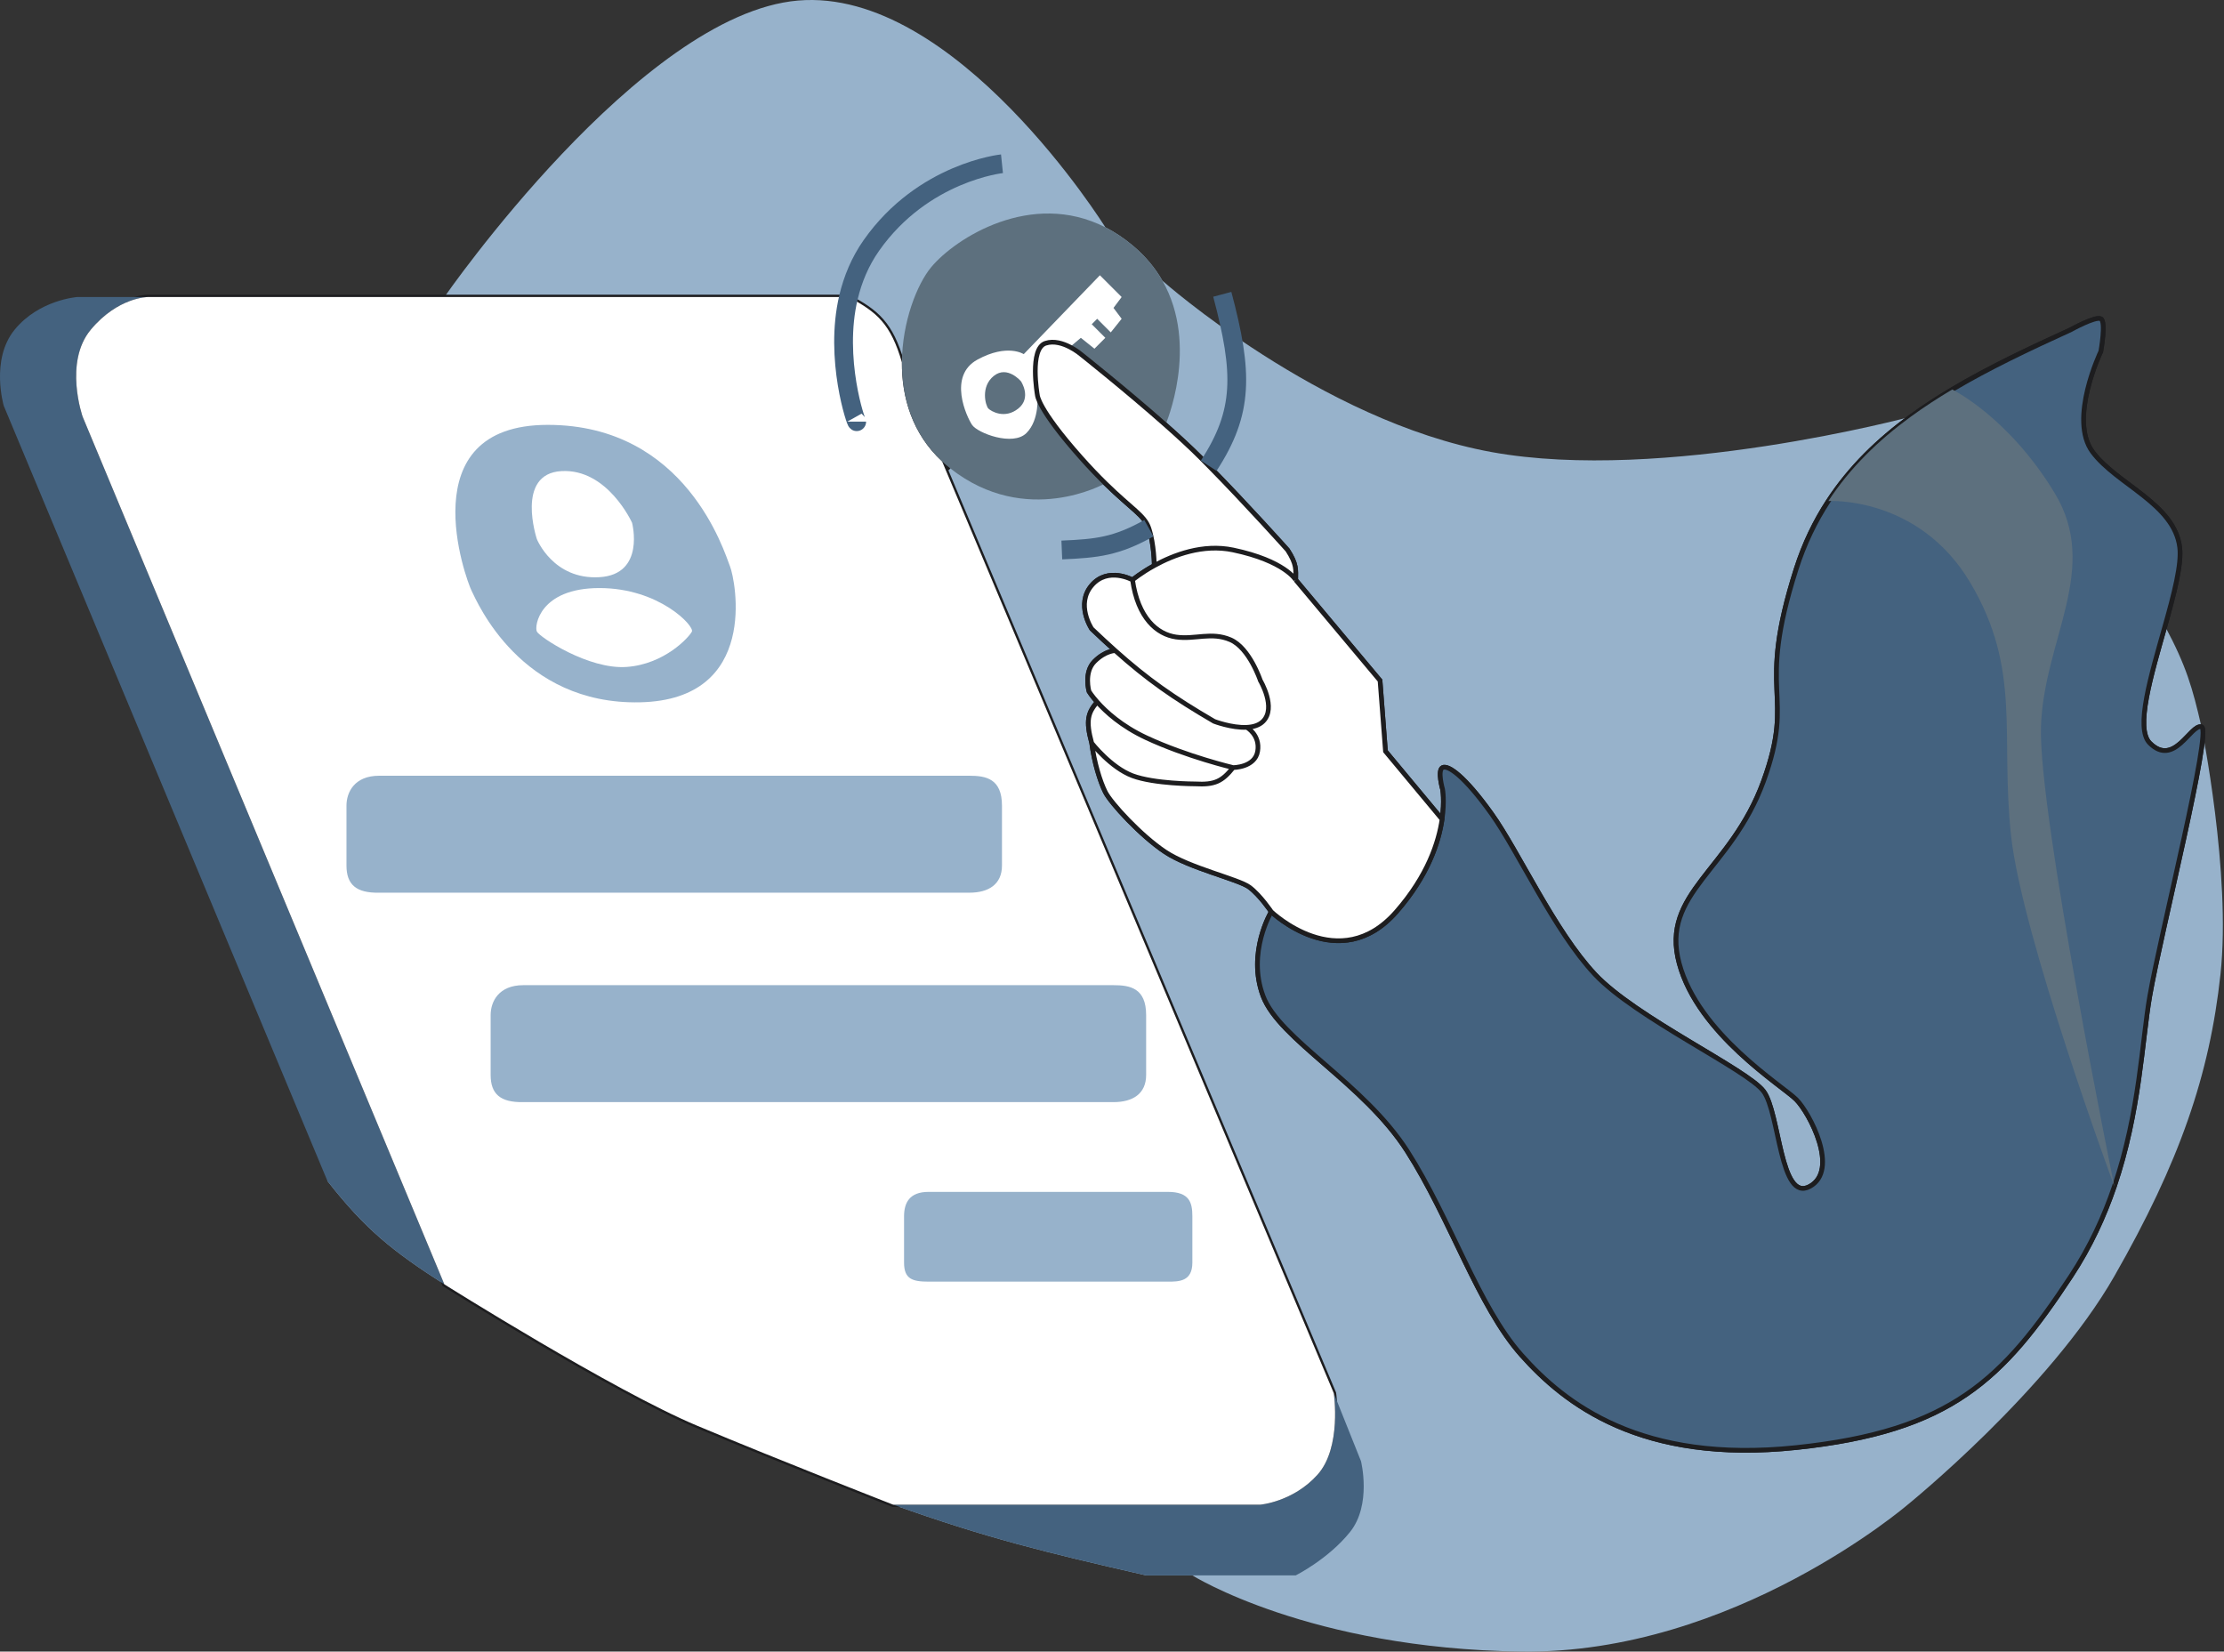 <svg width="237" height="176" viewBox="0 0 237 176" fill="none" xmlns="http://www.w3.org/2000/svg">
<rect x="0" y="0" width="237" height="176" fill="#333333" stroke="none"/>
<path d="M223.872 33.971C223.292 33.682 220.683 35.131 220.683 35.131C216.281 37.141 211.974 39.167 208.037 41.508C206.503 42.42 205.025 43.38 203.62 44.406C203.62 44.406 177.207 51.502 158.946 48.174C140.685 44.846 123.872 29.913 123.872 29.913C123.114 28.584 122.078 27.305 120.686 26.146C119.731 25.35 118.762 24.715 117.789 24.219C117.789 24.219 101.846 -1.39 85.035 0.059C68.224 1.508 47.356 31.652 47.356 31.652L34.893 125.853C38.943 131.009 41.796 133.302 47.356 136.867C47.356 136.867 65.326 148.171 74.311 151.939C83.297 155.707 95.18 160.344 95.18 160.344C105.148 163.901 111.206 165.376 122.137 167.88H127.063C127.063 167.88 139.526 175.706 162.134 175.996C184.743 176.286 203.293 160.344 203.293 160.344C203.293 160.344 218.351 148.171 225.314 135.997C232.277 123.824 235.466 114.549 236.625 103.825C237.784 93.1 234.596 77.448 234.596 77.448C233.643 73.294 232.976 70.957 230.708 66.724C231.66 63.344 232.505 60.139 232.277 58.319C231.697 53.681 225.611 51.652 223.002 48.174C220.393 44.696 223.872 37.45 223.872 37.45C223.872 37.45 224.451 34.261 223.872 33.971Z" fill="#97B2CB"/>
<path d="M135.468 97.158C135.468 97.158 132.859 101.506 134.598 106.143C136.337 110.781 145.323 115.418 149.96 122.665C154.598 129.911 157.496 139.186 162.134 144.403C166.771 149.62 174.887 155.997 191.408 154.258C207.929 152.519 213.437 147.012 220.683 135.998C222.752 132.852 224.231 129.612 225.314 126.433C228.023 118.479 228.26 110.906 229.088 106.143C230.248 99.477 235.755 77.738 234.595 77.448C233.436 77.159 231.697 81.796 229.088 79.188C227.504 77.603 229.235 71.954 230.708 66.724C231.66 63.344 232.504 60.139 232.277 58.319C231.697 53.681 225.61 51.652 223.001 48.174C220.393 44.696 223.871 37.45 223.871 37.45C223.871 37.45 224.451 34.261 223.871 33.972C223.291 33.682 220.683 35.131 220.683 35.131C216.281 37.141 211.973 39.167 208.037 41.508C206.502 42.42 205.024 43.38 203.619 44.406C200.175 46.92 197.168 49.828 194.839 53.391C193.429 55.547 192.268 57.944 191.408 60.637C187.06 74.26 191.408 73.681 187.93 83.246C184.452 92.81 176.916 95.129 178.945 102.665C180.974 110.201 189.959 115.708 191.408 117.158C192.857 118.607 196.046 124.694 192.857 126.433C189.669 128.172 189.669 118.607 187.93 116.288C186.191 113.969 174.307 108.462 169.959 103.825C165.612 99.187 161.844 90.781 158.945 86.724C156.047 82.666 154.308 81.506 153.728 81.796C153.148 82.086 153.728 84.115 153.728 84.115C153.728 84.115 153.96 85.334 153.671 87.303M135.468 97.158C135.468 97.158 142.714 104.114 148.801 97.158C152.164 93.314 153.315 89.736 153.671 87.303M135.468 97.158C135.468 97.158 134.308 95.419 133.151 94.549C131.993 93.68 126.774 92.521 124.165 90.781C121.557 89.042 118.368 85.564 117.789 84.405C117.209 83.246 116.6 81.216 116.338 79.188M153.671 87.303L147.641 80.057L147.062 72.521L138.076 61.797M138.076 61.797C138.076 61.797 136.917 59.768 131.41 58.608C128.176 57.928 125.042 59.146 123.006 60.268M138.076 61.797C138.085 60.702 138.195 60.134 137.208 58.608C137.208 58.608 132.911 53.806 128.802 49.63C128.511 49.334 128.221 49.041 127.933 48.754C126.869 47.689 125.561 46.486 124.193 45.276C119.974 41.542 115.18 37.74 115.18 37.74C115.18 37.74 114.707 37.334 114.021 36.98C113.287 36.6 112.311 36.281 111.412 36.58C109.673 37.16 110.542 42.087 110.542 42.087C110.542 42.087 110.542 43.536 115.18 48.754C116.163 49.86 117.029 50.757 117.789 51.502C120.613 54.269 121.969 54.919 122.426 56.29C123.006 58.029 123.006 60.268 123.006 60.268M120.686 61.797C121.265 65.855 123.294 67.594 125.323 67.884C127.352 68.174 129.091 67.304 131.12 68.174C133.149 69.043 134.308 72.521 134.308 72.521C134.308 72.521 136.047 75.42 134.598 76.869C134.169 77.298 133.538 77.473 132.861 77.507M120.686 61.797C120.686 61.797 118.077 60.348 116.338 62.377C114.599 64.406 116.338 67.014 116.338 67.014C117.229 67.862 118.054 68.628 118.843 69.333M120.686 61.797C120.686 61.797 121.575 61.056 123.006 60.268M132.861 77.507C131.249 77.587 129.381 76.869 129.381 76.869C125.01 74.32 122.277 72.403 118.843 69.333M132.861 77.507C132.861 77.507 134.31 78.318 134.02 80.057C133.73 81.796 131.41 81.796 131.41 81.796M131.41 81.796C131.41 81.796 126.484 80.637 122.136 78.608C119.508 77.381 117.833 75.837 116.919 74.807M131.41 81.796C130.233 83.261 129.455 83.652 127.354 83.535C127.354 83.535 123.006 83.535 120.686 82.666C118.365 81.796 116.338 79.188 116.338 79.188M118.843 69.333C118.843 69.333 117.789 69.333 116.629 70.492C115.47 71.652 116.05 73.681 116.05 73.681C116.05 73.681 116.322 74.134 116.919 74.807M116.919 74.807C115.963 75.926 115.671 76.745 116.338 79.188M101.267 49.913C100.961 49.673 100.672 49.425 100.397 49.17M100.397 49.17L142.135 148.461C142.135 148.461 143.005 154.258 140.396 157.156C137.787 160.054 134.308 160.344 134.308 160.344H95.18C95.18 160.344 83.296 155.707 74.311 151.939C65.325 148.171 47.355 136.867 47.355 136.867L8.806 44.406C8.806 44.406 6.777 38.609 9.675 35.131C12.574 31.653 15.762 31.653 15.762 31.653H47.355H90.424C93.467 33.262 94.915 34.52 96.112 38.609C96.085 42.283 97.18 46.187 100.397 49.17Z" stroke="#1D1D1F" stroke-width="0.5"/>
<path d="M9.676 35.131C12.575 31.653 15.763 31.653 15.763 31.653H8.227C8.227 31.653 4.169 31.942 1.561 35.131C-1.048 38.319 0.401 43.246 0.401 43.246L34.893 125.853C38.944 131.009 41.796 133.302 47.356 136.867L8.807 44.406C8.807 44.406 6.778 38.609 9.676 35.131Z" fill="#44627F"/>
<path d="M134.309 160.344H95.181C105.148 163.901 111.206 165.376 122.137 167.88H127.064H138.078C138.078 167.88 141.556 166.141 143.875 163.243C146.194 160.344 145.034 155.707 145.034 155.707L142.136 148.461C142.136 148.461 143.006 154.258 140.397 157.156C137.788 160.054 134.309 160.344 134.309 160.344Z" fill="#44627F"/>
<path d="M9.675 35.131C12.574 31.653 15.762 31.653 15.762 31.653H47.355H90.424C93.467 33.262 94.915 34.52 96.112 38.609C96.085 42.283 97.18 46.187 100.397 49.17L142.135 148.461C142.135 148.461 143.005 154.258 140.396 157.156C137.787 160.054 134.308 160.344 134.308 160.344H95.18C95.18 160.344 83.296 155.707 74.311 151.939C65.325 148.171 47.355 136.867 47.355 136.867L8.806 44.406C8.806 44.406 6.777 38.609 9.675 35.131Z" fill="white"/>
<path d="M50.255 62.956C49.675 61.797 43.588 45.276 58.37 45.276C73.153 45.276 77.21 58.898 77.79 60.347C78.37 61.797 80.978 74.55 68.225 74.84C55.472 75.13 50.834 64.115 50.255 62.956Z" fill="#97B2CB"/>
<path d="M103.297 82.666C101.558 82.666 43.009 82.666 40.4 82.666C37.791 82.666 36.922 84.405 36.922 85.854V92.231C36.922 94.259 37.953 95.176 40.4 95.129H103.297C105.326 95.129 106.775 94.259 106.775 92.231V85.854C106.775 82.955 105.036 82.666 103.297 82.666Z" fill="#97B2CB"/>
<path d="M118.66 104.984C116.921 104.984 58.372 104.984 55.763 104.984C53.154 104.984 52.285 106.723 52.285 108.172V114.549C52.285 116.578 53.316 117.494 55.763 117.447H118.66C120.689 117.447 122.138 116.578 122.138 114.549V108.172C122.138 105.274 120.399 104.984 118.66 104.984Z" fill="#97B2CB"/>
<path d="M124.456 127.012H98.949C96.92 127.012 96.34 128.171 96.34 129.621V134.548C96.34 136.287 97.21 136.577 98.949 136.577H124.456C125.615 136.577 127.064 136.577 127.064 134.548V129.621C127.064 128.171 126.774 127.012 124.456 127.012Z" fill="#97B2CB"/>
<path d="M57.211 57.449C57.211 57.449 54.892 50.493 59.82 50.203C64.747 49.913 67.356 55.71 67.356 55.71C67.356 55.71 68.805 61.217 63.878 61.507C58.95 61.797 57.211 57.449 57.211 57.449Z" fill="white"/>
<path d="M63.878 62.666C57.501 62.666 56.921 66.724 57.211 67.304C57.501 67.883 62.718 71.362 66.776 71.072C70.834 70.782 73.442 67.883 73.732 67.304C74.022 66.724 70.254 62.666 63.878 62.666Z" fill="white"/>
<path d="M110.542 42.087C110.542 42.087 109.673 37.16 111.412 36.58C112.311 36.281 113.287 36.6 114.021 36.98C114.706 37.334 115.18 37.74 115.18 37.74C115.18 37.74 119.973 41.542 124.193 45.276C124.193 45.276 127.853 36.891 123.872 29.913C123.113 28.584 122.077 27.305 120.685 26.146C119.73 25.35 118.761 24.715 117.788 24.219C109.909 20.206 101.818 25.369 99.238 28.465C97.73 30.274 96.143 34.282 96.112 38.609C96.085 42.283 97.18 46.187 100.397 49.17C100.671 49.425 100.961 49.673 101.267 49.913C109.383 56.29 117.788 51.502 117.788 51.502C117.029 50.757 116.163 49.86 115.18 48.754C110.542 43.536 110.542 42.087 110.542 42.087Z" fill="#5D707E"/>
<path d="M110.543 42.087C110.543 42.087 109.673 37.16 111.412 36.58C112.311 36.281 113.288 36.6 114.021 36.98L115.18 36L116.63 37.16L117.789 36L116.34 34.551L116.92 33.971L118.369 35.421L119.528 33.971L118.659 32.812L119.528 31.652L117.209 29.334L109.094 37.74C109.094 37.74 107.355 36.58 104.166 38.319C100.978 40.058 103.007 44.406 103.587 45.276C104.166 46.145 107.934 47.594 109.384 46.145C110.833 44.696 110.543 42.087 110.543 42.087Z" fill="white"/>
<path d="M105.325 43.536C105.035 43.246 104.456 41.218 105.905 40.058C107.354 38.899 108.803 40.638 108.803 40.638C108.803 40.638 109.963 42.377 108.514 43.536C107.064 44.696 105.615 43.826 105.325 43.536Z" fill="#5D707E"/>
<path d="M223.873 33.972C223.293 33.682 220.684 35.131 220.684 35.131C216.282 37.141 211.975 39.167 208.038 41.508C206.504 42.42 205.026 43.38 203.621 44.406C200.177 46.92 197.17 49.828 194.84 53.391C193.431 55.547 192.269 57.944 191.41 60.638C187.062 74.26 191.41 73.681 187.932 83.246C184.453 92.81 176.917 95.129 178.946 102.665C180.975 110.201 189.96 115.708 191.41 117.158C192.859 118.607 196.047 124.694 192.859 126.433C189.671 128.172 189.671 118.607 187.932 116.288C186.192 113.969 174.309 108.462 169.961 103.825C165.613 99.187 161.845 90.781 158.947 86.724C156.048 82.666 154.309 81.506 153.73 81.796C153.15 82.086 153.73 84.115 153.73 84.115C153.73 84.115 153.962 85.334 153.673 87.303C153.316 89.736 152.166 93.314 148.802 97.158C142.715 104.114 135.469 97.158 135.469 97.158C135.469 97.158 132.861 101.506 134.6 106.143C136.339 110.781 145.324 115.418 149.962 122.665C154.599 129.911 157.498 139.186 162.135 144.403C166.773 149.62 174.888 155.997 191.41 154.258C207.931 152.519 213.438 147.012 220.684 135.998C222.754 132.852 224.232 129.612 225.315 126.433C228.025 118.479 228.261 110.906 229.09 106.143C230.249 99.477 235.756 77.738 234.597 77.449C233.437 77.159 231.698 81.796 229.09 79.188C227.505 77.603 229.236 71.954 230.709 66.724C231.661 63.344 232.506 60.139 232.278 58.319C231.698 53.681 225.612 51.652 223.003 48.174C220.394 44.696 223.873 37.45 223.873 37.45C223.873 37.45 224.452 34.261 223.873 33.972Z" fill="#44627F" stroke="#1D1D1F" stroke-width="0.5"/>
<path d="M218.945 52.522C214.017 44.406 208.038 41.508 208.038 41.508C206.503 42.42 205.026 43.38 203.62 44.406C200.176 46.92 197.169 49.828 194.84 53.391C194.84 53.391 204.452 52.812 209.959 62.087C215.467 71.362 213.148 78.318 214.307 89.043C215.467 99.767 225.315 126.433 225.315 126.433C225.315 126.433 217.206 86.724 217.495 77.449C217.785 68.174 223.872 60.638 218.945 52.522Z" fill="#5D707E"/>
<path d="M148.802 97.158C142.715 104.114 135.469 97.158 135.469 97.158C135.469 97.158 134.309 95.419 133.152 94.549C131.994 93.68 126.775 92.521 124.166 90.781C121.558 89.042 118.369 85.564 117.79 84.405C117.21 83.246 116.601 81.216 116.339 79.188C115.672 76.745 115.964 75.926 116.92 74.807C116.323 74.134 116.051 73.681 116.051 73.681C116.051 73.681 115.471 71.652 116.63 70.492C117.79 69.333 118.844 69.333 118.844 69.333C118.055 68.628 117.23 67.862 116.339 67.014C116.339 67.014 114.6 64.406 116.339 62.377C118.078 60.348 120.687 61.797 120.687 61.797C120.687 61.797 121.576 61.056 123.007 60.268C123.007 60.268 123.007 58.029 122.427 56.29C121.97 54.919 120.614 54.269 117.79 51.502C117.03 50.757 116.164 49.86 115.181 48.754C110.544 43.536 110.544 42.087 110.544 42.087C110.544 42.087 109.674 37.16 111.413 36.58C112.312 36.281 113.288 36.6 114.022 36.98C114.708 37.334 115.181 37.74 115.181 37.74C115.181 37.74 119.975 41.542 124.195 45.276C125.562 46.486 126.87 47.689 127.934 48.754C128.222 49.041 128.512 49.334 128.803 49.63C132.912 53.806 137.209 58.608 137.209 58.608C138.197 60.134 138.086 60.702 138.077 61.797L147.063 72.521L147.642 80.057L153.673 87.303C153.316 89.736 152.165 93.314 148.802 97.158Z" fill="white"/>
<path d="M138.077 61.797L147.063 72.521L147.642 80.057L153.673 87.303C153.316 89.736 152.165 93.314 148.802 97.158C142.715 104.114 135.469 97.158 135.469 97.158C135.469 97.158 134.309 95.419 133.152 94.549C131.994 93.68 126.775 92.521 124.166 90.781C121.558 89.042 118.369 85.564 117.79 84.405C117.21 83.246 116.601 81.216 116.339 79.188M138.077 61.797C138.077 61.797 136.918 59.768 131.411 58.608C128.177 57.928 125.043 59.146 123.007 60.268M138.077 61.797C138.086 60.702 138.197 60.134 137.209 58.608C137.209 58.608 132.912 53.806 128.803 49.63C128.512 49.334 128.222 49.041 127.934 48.754C126.87 47.689 125.562 46.486 124.195 45.276C119.975 41.542 115.181 37.74 115.181 37.74C115.181 37.74 114.708 37.334 114.022 36.98C113.288 36.6 112.312 36.281 111.413 36.58C109.674 37.16 110.544 42.087 110.544 42.087C110.544 42.087 110.544 43.536 115.181 48.754C116.164 49.86 117.03 50.757 117.79 51.502C120.614 54.269 121.97 54.919 122.427 56.29C123.007 58.029 123.007 60.268 123.007 60.268M120.687 61.797C121.266 65.855 123.295 67.594 125.324 67.884C127.353 68.174 129.092 67.304 131.121 68.174C133.15 69.043 134.309 72.521 134.309 72.521C134.309 72.521 136.049 75.42 134.599 76.869C134.171 77.298 133.539 77.473 132.862 77.507M120.687 61.797C120.687 61.797 118.078 60.348 116.339 62.377C114.6 64.406 116.339 67.014 116.339 67.014C117.23 67.862 118.055 68.628 118.844 69.333M120.687 61.797C120.687 61.797 121.576 61.056 123.007 60.268M132.862 77.507C131.25 77.587 129.382 76.869 129.382 76.869C125.011 74.32 122.278 72.403 118.844 69.333M132.862 77.507C132.862 77.507 134.311 78.318 134.021 80.057C133.731 81.796 131.411 81.796 131.411 81.796M131.411 81.796C131.411 81.796 126.485 80.637 122.137 78.608C119.509 77.381 117.834 75.837 116.92 74.807M131.411 81.796C130.235 83.261 129.457 83.652 127.355 83.535C127.355 83.535 123.007 83.535 120.687 82.666C118.366 81.796 116.339 79.188 116.339 79.188M118.844 69.333C118.844 69.333 117.79 69.333 116.63 70.492C115.471 71.652 116.051 73.681 116.051 73.681C116.051 73.681 116.323 74.134 116.92 74.807M116.92 74.807C115.964 75.926 115.672 76.745 116.339 79.188" stroke="#1D1D1F" stroke-width="0.5"/>
<path d="M122.428 56.29C118.975 58.225 116.901 58.452 113.152 58.608M106.776 17.45C106.776 17.45 98.371 18.32 92.864 26.146C91.641 27.883 90.876 29.771 90.425 31.653C88.844 38.249 91.302 45.287 91.302 44.926M130.253 31.363C132.483 39.743 132.537 43.91 128.804 49.63" stroke="#44627F" stroke-width="2"/>
</svg>
